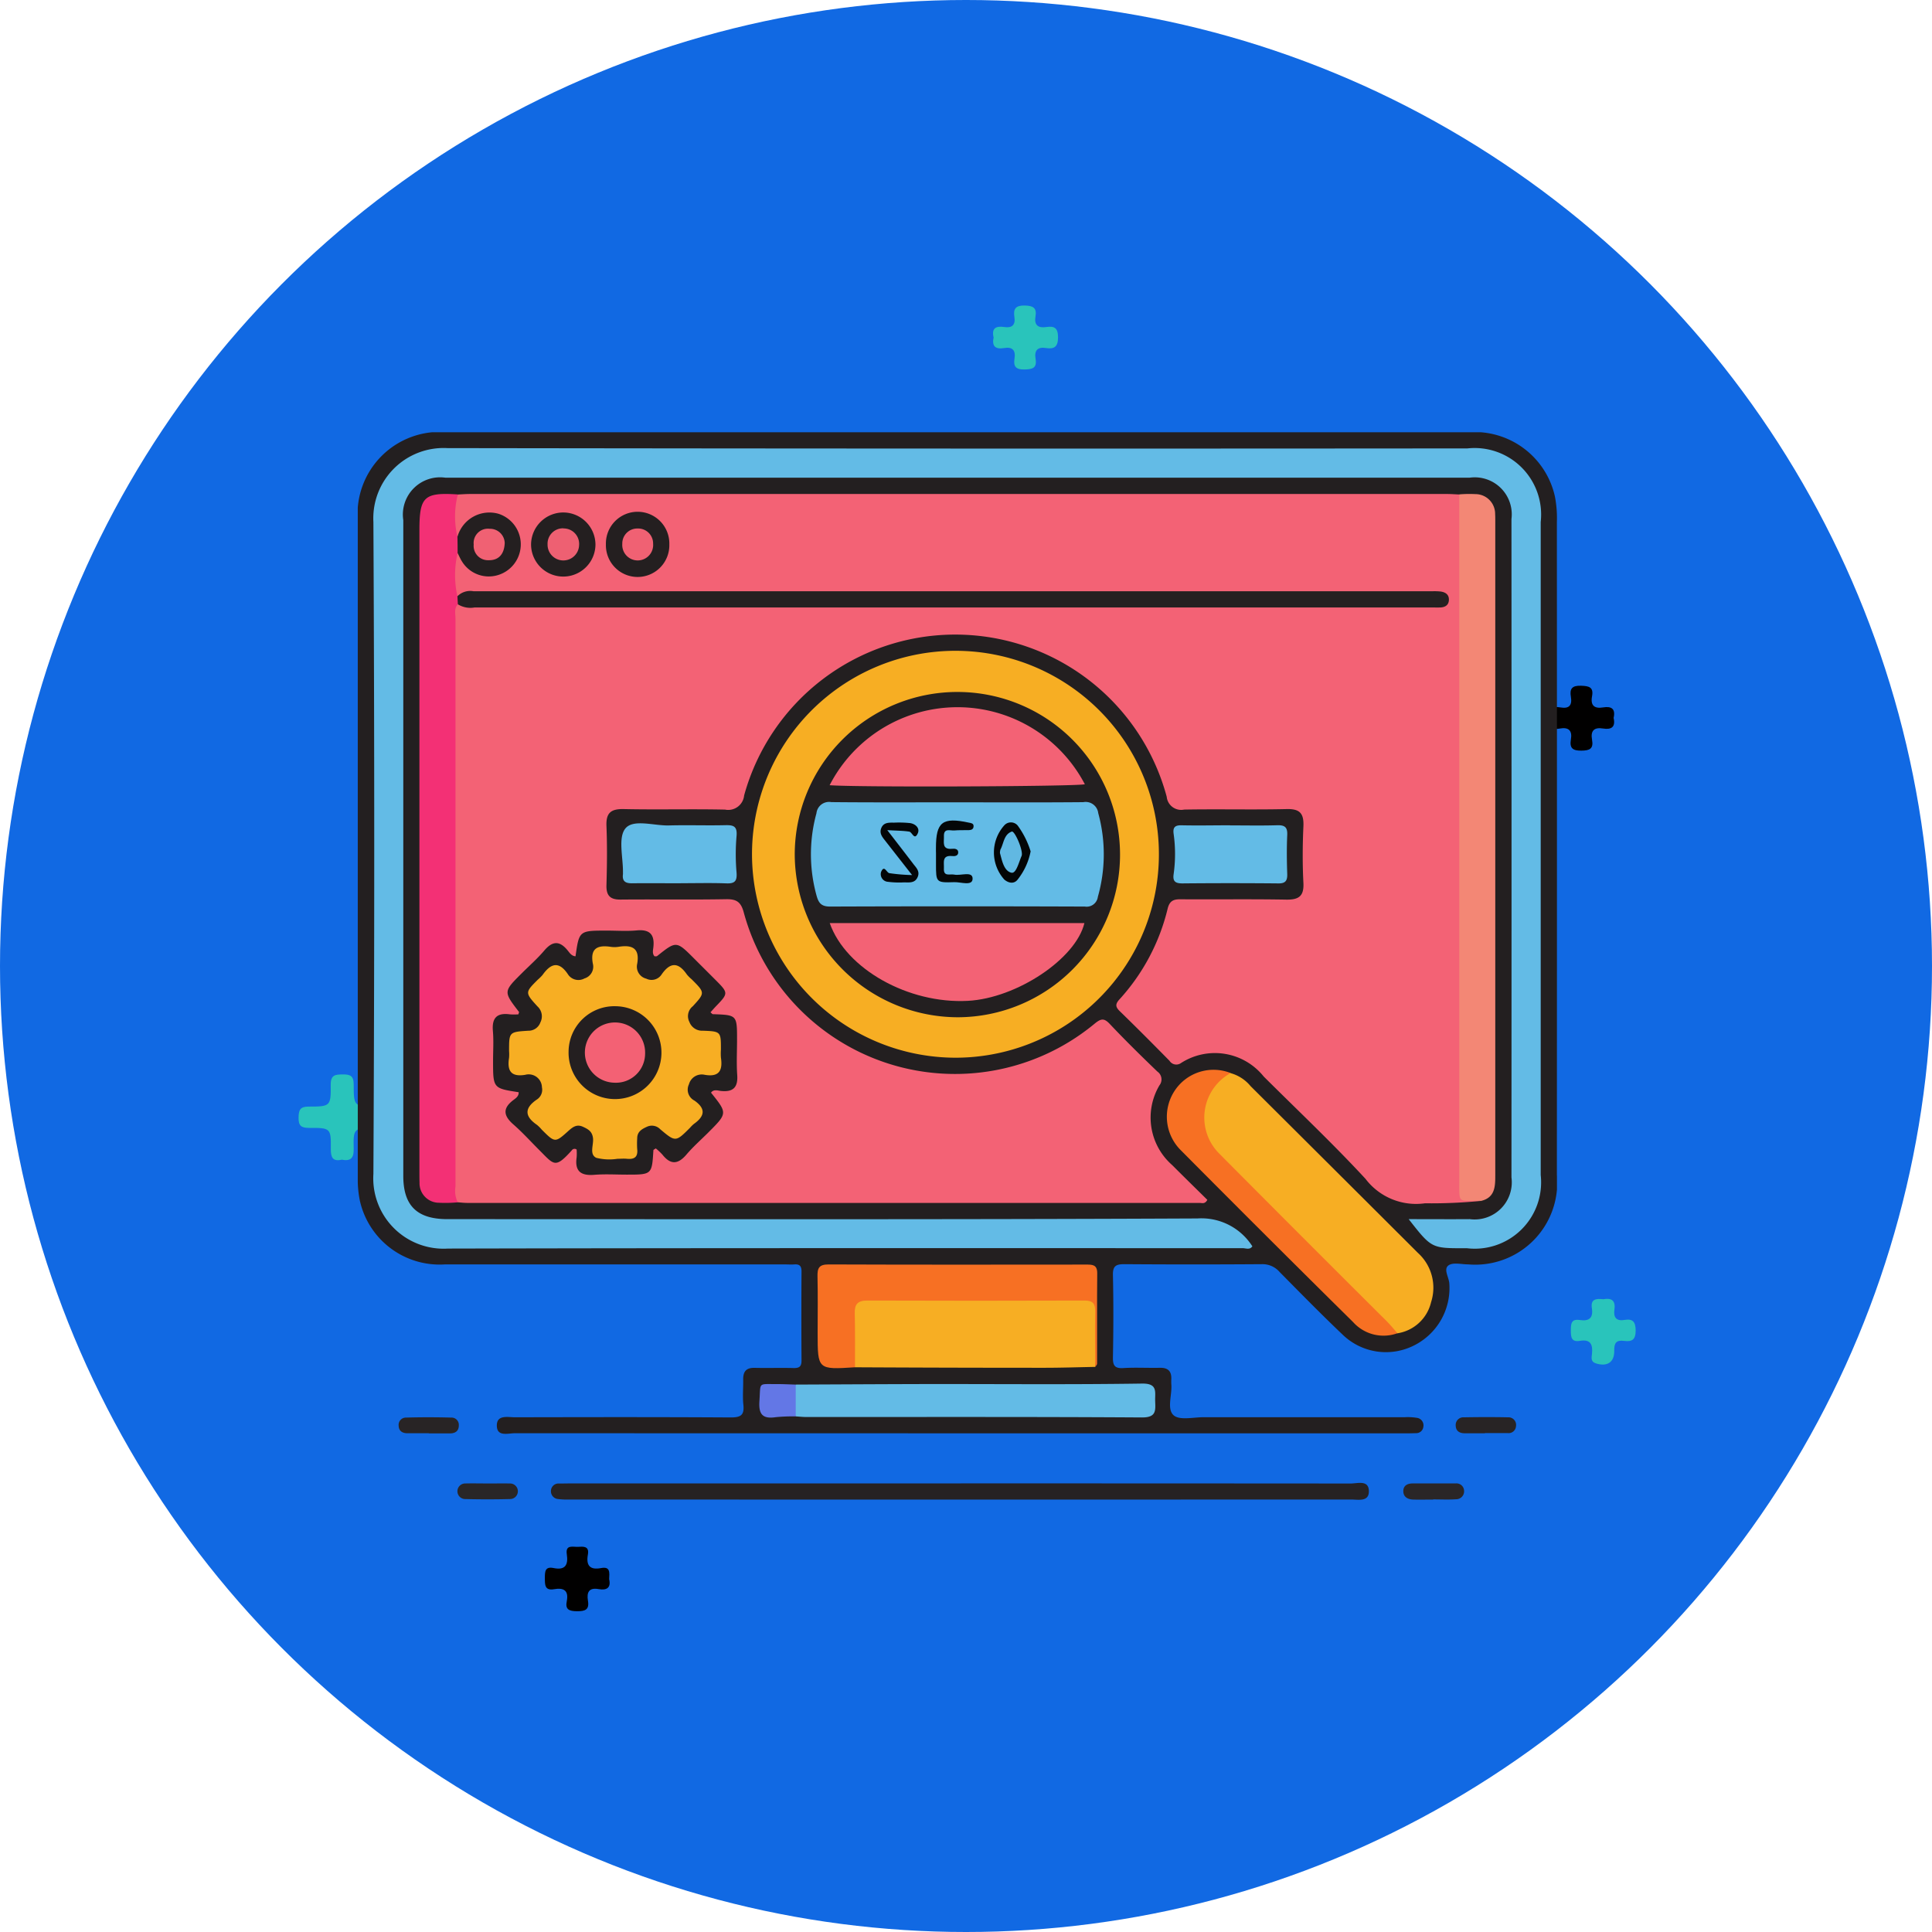 <svg xmlns="http://www.w3.org/2000/svg" xmlns:xlink="http://www.w3.org/1999/xlink" width="81" height="81" viewBox="0 0 81 81">
  <defs>
    <clipPath id="clip-path">
      <rect id="Rectángulo_38131" data-name="Rectángulo 38131" width="50.276" height="44.758" transform="translate(0 0)" fill="none"/>
    </clipPath>
  </defs>
  <g id="Grupo_158628" data-name="Grupo 158628" transform="translate(-1171.189 -5097.419)">
    <circle id="Elipse_4760" data-name="Elipse 4760" cx="40.5" cy="40.5" r="40.5" transform="translate(1171.189 5097.419)" fill="#1169e3"/>
    <g id="Grupo_156593" data-name="Grupo 156593" transform="translate(1183.708 5110.227)">
      <path id="Trazado_127053" data-name="Trazado 127053" d="M15.128,123.211c-.375.084-.462-.093-.459-.444.01-.878-.005-.894-.915-.889-.338,0-.443-.1-.437-.438.006-.312.063-.457.423-.456.912,0,.935-.015.925-.925,0-.412.2-.419.5-.423s.463.048.463.414c0,.922.019.938.919.935.348,0,.431.124.431.448s-.082.447-.43.445c-.918-.005-.94.012-.92.881.01.4-.14.522-.505.451" transform="translate(-13.318 -87.398)" fill="#29c4bb"/>
      <path id="Trazado_127054" data-name="Trazado 127054" d="M213.357,151.157c.336-.064.522.047.467.427-.046.318.064.5.416.441s.471.073.474.444c0,.389-.156.478-.487.434s-.417.095-.411.41c.01.493-.3.683-.772.533-.226-.071-.177-.252-.162-.394.04-.39-.049-.628-.509-.55-.356.061-.378-.163-.377-.436s.012-.494.373-.438c.389.06.574-.082.509-.494-.062-.393.19-.41.481-.376" transform="translate(-158.657 -109.494)" fill="#29c4bb"/>
      <path id="Trazado_127055" data-name="Trazado 127055" d="M210.152,68.984c.087.375-.085.5-.436.444-.381-.064-.536.092-.468.47s-.093.453-.448.457-.5-.1-.44-.461c.068-.379-.09-.535-.467-.465s-.424-.131-.439-.459c-.017-.385.132-.486.468-.427.365.064.5-.087.439-.444-.059-.341.051-.479.43-.465.335.012.528.059.457.443s.095.528.469.465c.352-.059.523.067.435.442" transform="translate(-155.02 -51.692)" fill="#010000"/>
      <path id="Trazado_127056" data-name="Trazado 127056" d="M54.475,186.354c.082.35-.091.478-.44.415-.411-.074-.507.139-.449.485.065.384-.121.444-.459.442s-.5-.075-.428-.423c.089-.457-.14-.569-.533-.5s-.385-.186-.386-.463.006-.5.37-.423c.491.1.616-.139.55-.578-.063-.42.257-.3.471-.312s.479-.043.413.322c-.082.451.076.66.553.568.4-.076.349.2.338.468" transform="translate(-41.455 -132.953)" fill="#010000"/>
      <path id="Trazado_127057" data-name="Trazado 127057" d="M121.781,17.147c-.094-.4.127-.477.453-.428s.473-.09.421-.424.048-.486.432-.478c.353.007.515.1.453.461s.109.493.458.441c.323-.048.485.029.487.424s-.15.513-.5.457c-.372-.059-.5.11-.441.458.065.39-.144.435-.472.441-.351.007-.465-.125-.413-.446.056-.353-.074-.514-.442-.452s-.513-.088-.432-.453" transform="translate(-92.645 -15.816)" fill="#29c4bb"/>
    </g>
    <g id="Grupo_158632" data-name="Grupo 158632" transform="translate(1186.189 5115.541)">
      <g id="Grupo_158632-2" data-name="Grupo 158632" transform="translate(0 0)" clip-path="url(#clip-path)">
        <path id="Trazado_133672" data-name="Trazado 133672" d="M25.191,0q10.69,0,21.38,0A3.451,3.451,0,0,1,50.192,2.7a4.809,4.809,0,0,1,.081,1.067q.006,13.688,0,27.375a3.437,3.437,0,0,1-3.713,3.746c-.283,0-.639-.095-.829.04-.228.162.022.505.033.772a2.688,2.688,0,0,1-1.483,2.588,2.608,2.608,0,0,1-2.989-.453c-.9-.856-1.773-1.746-2.647-2.632a.945.945,0,0,0-.737-.324q-2.885.021-5.769,0c-.357,0-.488.077-.479.462.026,1.15.022,2.3,0,3.45-.006.342.081.466.438.444.507-.031,1.018,0,1.527-.011.335-.008.493.133.483.467a1.945,1.945,0,0,0,0,.226c.038.446-.2,1.037.1,1.3.256.218.828.077,1.259.078q4.214,0,8.428,0a2.4,2.4,0,0,1,.506.026.317.317,0,0,1,.275.368.3.3,0,0,1-.309.275q-.226.008-.452.008-18.665,0-37.33-.005c-.286,0-.756.16-.755-.324,0-.46.456-.345.757-.345,3.017-.006,6.033-.012,9.05.007.425,0,.574-.1.529-.532-.038-.354,0-.716-.008-1.074,0-.329.138-.481.478-.473.546.013,1.093-.007,1.64.008.243.006.329-.073.328-.32q-.013-1.866,0-3.733c0-.22-.079-.308-.3-.292-.131.01-.264,0-.4,0q-7.127,0-14.253,0A3.426,3.426,0,0,1,.086,32.211,4.5,4.5,0,0,1,0,31.2Q0,17.457,0,3.713A3.45,3.45,0,0,1,3.755,0Q14.473,0,25.191,0" transform="translate(0 0)" fill="#231f20"/>
        <path id="Trazado_133673" data-name="Trazado 133673" d="M39.36,120.637q8.17,0,16.34.006c.287,0,.755-.161.763.317.008.463-.448.354-.748.354q-16.4.006-32.794,0a2.8,2.8,0,0,1-.45-.02.325.325,0,0,1-.3-.35.314.314,0,0,1,.342-.3c.169,0,.339-.005.508-.005H39.36" transform="translate(-14.072 -76.568)" fill="#262223"/>
        <path id="Trazado_133674" data-name="Trazado 133674" d="M121.284,121.352c-.282,0-.563.008-.845,0-.229-.009-.417-.115-.408-.368.007-.224.18-.309.393-.308l1.8,0a.317.317,0,0,1,.353.29.333.333,0,0,1-.339.373c-.317.023-.637.006-.956.006v.006" transform="translate(-76.196 -76.604)" fill="#2a2627"/>
        <path id="Trazado_133675" data-name="Trazado 133675" d="M5.971,113.749c-.3,0-.6,0-.9,0-.212,0-.366-.087-.374-.322a.305.305,0,0,1,.307-.335c.634-.018,1.269-.017,1.9,0a.305.305,0,0,1,.316.327c0,.232-.143.332-.36.336-.3,0-.6,0-.9,0" transform="translate(-2.984 -71.781)" fill="#282425"/>
        <path id="Trazado_133676" data-name="Trazado 133676" d="M127.271,113.743h-.841c-.212,0-.374-.08-.385-.313a.321.321,0,0,1,.347-.356c.616-.011,1.233-.013,1.849,0a.318.318,0,0,1,.331.371.31.31,0,0,1-.348.29c-.317,0-.635,0-.953,0v0" transform="translate(-80.013 -71.774)" fill="#282425"/>
        <path id="Trazado_133677" data-name="Trazado 133677" d="M12.741,120.68c.3,0,.6-.007.9,0a.326.326,0,0,1,.027.652q-.959.025-1.92,0a.327.327,0,0,1,.028-.653c.32-.008.641,0,.961,0" transform="translate(-7.269 -76.606)" fill="#292627"/>
        <path id="Trazado_133678" data-name="Trazado 133678" d="M53.864,36.717a21.884,21.884,0,0,1-2.353.1,2.661,2.661,0,0,1-2.492-1.027c-1.368-1.48-2.838-2.866-4.267-4.289a2.621,2.621,0,0,0-3.475-.559.337.337,0,0,1-.474-.1c-.689-.7-1.379-1.394-2.082-2.077-.191-.186-.195-.3-.014-.5a8.641,8.641,0,0,0,2.018-3.8c.083-.34.258-.4.559-.394,1.47.01,2.941-.012,4.411.014.529.009.75-.144.722-.7-.041-.79-.036-1.584,0-2.374.023-.532-.141-.736-.7-.722-1.432.033-2.865-.005-4.3.021a.609.609,0,0,1-.731-.537,9.18,9.18,0,0,0-17.717-.056.67.67,0,0,1-.8.594c-1.413-.031-2.827.009-4.241-.022-.538-.012-.753.151-.731.706.034.828.024,1.659,0,2.488-.011.439.161.607.6.6,1.47-.014,2.941.011,4.411-.015.425-.008.619.1.74.534a9.178,9.178,0,0,0,14.716,4.684c.255-.207.387-.251.631.008.647.685,1.319,1.346,2,2a.4.4,0,0,1,.087.576,2.648,2.648,0,0,0,.538,3.349c.49.493.987.977,1.469,1.453-.1.189-.224.129-.324.129q-15.354,0-30.708,0c-.131,0-.263-.017-.394-.026a.5.5,0,0,1-.265-.465,4.139,4.139,0,0,1-.018-.508q0-11.584,0-23.169c0-.342-.1-.73.258-.987a5.824,5.824,0,0,1,1.183-.011q19.545-.006,39.09-.007a1.647,1.647,0,0,0,.88-.1c-.013-.21-.179-.174-.292-.188a6.772,6.772,0,0,0-.848-.019q-19.233,0-38.467,0a8.844,8.844,0,0,0-1.464.094c-.213-.012-.281-.172-.295-.339a3.076,3.076,0,0,1,.08-1.467c.316-.2.372.123.5.269a1.17,1.17,0,0,0,1.349.446,1.151,1.151,0,0,0,.776-1.189,1.056,1.056,0,0,0-.779-1.055,1.232,1.232,0,0,0-1.327.392c-.14.148-.167.444-.475.393A1.732,1.732,0,0,1,10.968,7.1c.169-.007.338-.021.507-.021H52.445c.169,0,.338.014.507.02.279.325.18.719.181,1.085q.009,13.029,0,26.059c0,.377.027.756-.006,1.13-.055.623.008,1.159.733,1.349" transform="translate(-6.771 -4.49)" fill="#f36275"/>
        <path id="Trazado_133679" data-name="Trazado 133679" d="M45.2,34.148c.907,0,1.736.006,2.565,0A1.557,1.557,0,0,0,49.514,32.4q.006-13.8,0-27.606a1.551,1.551,0,0,0-1.757-1.731q-21.468,0-42.936,0A1.561,1.561,0,0,0,3.053,4.84q0,13.746,0,27.493c0,1.252.576,1.814,1.846,1.815,10.484,0,20.968.02,31.452-.029a2.53,2.53,0,0,1,2.3,1.169c-.11.16-.274.077-.407.077-11.106,0-22.213-.009-33.319.017A2.95,2.95,0,0,1,1.8,32.248q.07-13.661,0-27.323A2.948,2.948,0,0,1,4.9,1.822q21.383.032,42.766.013A2.789,2.789,0,0,1,50.74,4.92q0,13.69,0,27.379a2.781,2.781,0,0,1-3.09,3.069h-.113c-1.377,0-1.377,0-2.333-1.221" transform="translate(-1.145 -1.157)" fill="#63bbe6"/>
        <path id="Trazado_133680" data-name="Trazado 133680" d="M45.258,33.627a8.53,8.53,0,1,1,8.519,8.514,8.546,8.546,0,0,1-8.519-8.514" transform="translate(-28.73 -15.918)" fill="#f7ae23"/>
        <path id="Trazado_133681" data-name="Trazado 133681" d="M8.695,7.1a3.7,3.7,0,0,0-.017,1.781.435.435,0,0,1,.007.678,4.064,4.064,0,0,0-.009,1.811.208.208,0,0,1,.019.339c-.166.175-.1.394-.1.593q0,11.911,0,23.822a1.093,1.093,0,0,0,.095.658A5.463,5.463,0,0,1,7.9,36.8a.817.817,0,0,1-.812-.845c-.006-.188-.005-.377-.005-.565q0-13.389,0-26.777c0-1.419.189-1.6,1.608-1.51" transform="translate(-4.499 -4.496)" fill="#f33075"/>
        <path id="Trazado_133682" data-name="Trazado 133682" d="M127.364,36.718c-.984-.051-.912.214-.912-.956q0-14.333,0-28.666a5.166,5.166,0,0,1,.676-.011.826.826,0,0,1,.827.832c.006.094.006.188.006.282q0,13.73,0,27.459c0,.468-.016.923-.6,1.061" transform="translate(-80.271 -4.491)" fill="#f38775"/>
        <path id="Trazado_133683" data-name="Trazado 133683" d="M98.086,73.551a1.656,1.656,0,0,1,.84.545q3.507,3.491,7.01,6.987a1.968,1.968,0,0,1,.558,2.07,1.719,1.719,0,0,1-1.41,1.306.911.911,0,0,1-.453-.319q-3.55-3.546-7.094-7.1a2.431,2.431,0,0,1-.13-3.191.686.686,0,0,1,.679-.3" transform="translate(-61.495 -46.682)" fill="#f7ae23"/>
        <path id="Trazado_133684" data-name="Trazado 133684" d="M66.811,102.145c-.711.013-1.423.037-2.135.037q-3.968,0-7.936-.021a.786.786,0,0,1-.186-.629c-.012-.47-.014-.941,0-1.411.02-.747.192-.912.954-.938.094,0,.188,0,.282,0h8.076a3.582,3.582,0,0,1,.619.03c.224.04.384.131.374.4-.031.844.054,1.69-.049,2.533" transform="translate(-35.895 -62.959)" fill="#f7ae23"/>
        <path id="Trazado_133685" data-name="Trazado 133685" d="M64.417,99.829c0-.773-.016-1.546,0-2.319.007-.335-.095-.465-.448-.464q-4.553.016-9.107,0c-.4,0-.535.149-.525.536.02.754.008,1.508.01,2.262-1.566.1-1.566.1-1.566-1.439,0-.791.013-1.582-.006-2.373-.008-.346.065-.5.461-.5,3.6.014,7.2.009,10.793.006.264,0,.478-.005.474.37-.014,1.262,0,2.524-.006,3.786,0,.046-.051.091-.079.137" transform="translate(-33.501 -60.642)" fill="#f77023"/>
        <path id="Trazado_133686" data-name="Trazado 133686" d="M49.924,109.256c1.958-.008,3.916-.02,5.874-.023,2.881,0,5.763.024,8.644-.019.677-.011.538.364.552.738.015.392.05.686-.553.682-4.689-.03-9.378-.016-14.067-.018-.15,0-.3-.017-.45-.026a1.2,1.2,0,0,1,0-1.334" transform="translate(-31.563 -69.329)" fill="#63bbe6"/>
        <path id="Trazado_133687" data-name="Trazado 133687" d="M95.553,73.358a2.131,2.131,0,0,0-.507,3.342q3.518,3.542,7.057,7.064c.158.159.3.335.447.5a1.714,1.714,0,0,1-1.858-.465q-3.64-3.595-7.243-7.225a1.978,1.978,0,0,1-.259-2.447,1.951,1.951,0,0,1,2.363-.772" transform="translate(-58.961 -46.49)" fill="#f77023"/>
        <path id="Trazado_133688" data-name="Trazado 133688" d="M32.752,47.416c-.677,0-1.355-.009-2.032,0-.283.005-.432-.079-.392-.382a.48.48,0,0,0,0-.056c.012-.637-.214-1.466.1-1.858.331-.411,1.2-.112,1.827-.129.79-.022,1.581.008,2.371-.011.346-.008.5.051.464.459a8.824,8.824,0,0,0,0,1.522c.026.345-.057.472-.417.459-.639-.024-1.279-.007-1.919-.007" transform="translate(-19.21 -28.506)" fill="#63bbe6"/>
        <path id="Trazado_133689" data-name="Trazado 133689" d="M96,45.123c.659,0,1.319.014,1.978-.006.31-.009.438.073.423.406-.025.545-.019,1.093,0,1.639.009.29-.084.4-.384.393q-2.006-.019-4.012,0c-.294,0-.411-.082-.367-.388a6.06,6.06,0,0,0,0-1.689c-.038-.273.056-.365.332-.359.678.015,1.356,0,2.035,0" transform="translate(-59.433 -28.64)" fill="#63bbe6"/>
        <path id="Trazado_133690" data-name="Trazado 133690" d="M47.621,109.29v1.334a7.341,7.341,0,0,0-.842.032c-.546.081-.718-.122-.68-.672.057-.818-.076-.708.736-.716.263,0,.525.014.787.022" transform="translate(-29.26 -69.362)" fill="#6377e6"/>
        <path id="Trazado_133691" data-name="Trazado 133691" d="M24.638,63.984c.692.862.692.863-.114,1.669-.307.307-.635.595-.915.924-.351.414-.663.44-1.006.008a2.635,2.635,0,0,0-.281-.265c-.047.035-.1.054-.1.076-.062,1.024-.062,1.024-1.122,1.024-.452,0-.908-.029-1.357.008-.561.046-.824-.15-.739-.733a2.221,2.221,0,0,0,0-.326.139.139,0,0,0-.206.036c-.7.777-.74.605-1.36-.014-.36-.359-.7-.737-1.085-1.074s-.482-.649-.026-1.005c.106-.083.257-.166.246-.347C15.5,63.8,15.5,63.8,15.5,62.644c0-.415.029-.832-.007-1.244-.048-.55.167-.774.711-.7a2.556,2.556,0,0,0,.358,0c.018-.068.033-.093.026-.1-.656-.853-.656-.852.106-1.613.32-.32.663-.62.955-.964.336-.394.629-.422.966-.018.089.107.17.25.342.261.152-1.077.152-1.077,1.319-1.077.415,0,.833.031,1.244-.008.557-.053.761.177.7.713-.014.119-.052.26.049.372.04,0,.086.008.108-.009.808-.644.807-.644,1.564.115.306.307.614.612.92.92.5.5.495.54.012,1.04-.088.091-.171.186-.258.282.05.041.075.078.1.079,1.014.034,1.014.034,1.014,1.077,0,.49-.027.983.007,1.47.038.528-.175.726-.688.671-.129-.014-.3-.081-.41.072" transform="translate(-9.828 -36.295)" fill="#231f20"/>
        <path id="Trazado_133692" data-name="Trazado 133692" d="M11.458,18.8c-.006-.113-.013-.226-.019-.339a.755.755,0,0,1,.672-.21H52.324a2.425,2.425,0,0,1,.338.012c.209.03.36.134.344.368-.015.205-.156.288-.348.3-.132.005-.264,0-.4,0h-40.1a1,1,0,0,1-.7-.132" transform="translate(-7.261 -11.585)" fill="#252021"/>
        <path id="Trazado_133693" data-name="Trazado 133693" d="M31.144,10.546a1.33,1.33,0,1,1-2.659,0,1.33,1.33,0,1,1,2.659,0" transform="translate(-18.082 -5.845)" fill="#241f20"/>
        <path id="Trazado_133694" data-name="Trazado 133694" d="M11.451,10.89q0-.339-.007-.678a1.391,1.391,0,0,1,1.719-.968,1.346,1.346,0,0,1-.072,2.585,1.318,1.318,0,0,1-1.459-.589c-.07-.11-.121-.233-.181-.35" transform="translate(-7.265 -5.826)" fill="#241f20"/>
        <path id="Trazado_133695" data-name="Trazado 133695" d="M21.28,9.21A1.353,1.353,0,0,1,22.6,10.547a1.35,1.35,0,1,1-2.7,0A1.353,1.353,0,0,1,21.28,9.21" transform="translate(-12.635 -5.846)" fill="#241f20"/>
        <path id="Trazado_133696" data-name="Trazado 133696" d="M50.163,36.576a6.819,6.819,0,1,1,6.831,6.818,6.85,6.85,0,0,1-6.831-6.818" transform="translate(-31.843 -18.867)" fill="#231f20"/>
        <path id="Trazado_133697" data-name="Trazado 133697" d="M18.712,64.922a.555.555,0,0,0-.7-.527c-.608.1-.763-.179-.678-.715a1.815,1.815,0,0,0,0-.282c0-.794,0-.8.8-.851a.529.529,0,0,0,.515-.354.561.561,0,0,0-.124-.666c-.529-.579-.522-.586.016-1.123a1.715,1.715,0,0,0,.2-.2c.338-.475.675-.593,1.054-.034a.523.523,0,0,0,.7.184.514.514,0,0,0,.35-.626c-.115-.631.194-.782.742-.7a1.105,1.105,0,0,0,.338,0c.578-.094.9.064.778.727a.518.518,0,0,0,.384.609.5.5,0,0,0,.646-.182c.362-.52.7-.511,1.055.007a1.533,1.533,0,0,0,.2.2c.562.562.568.567.047,1.133a.526.526,0,0,0-.142.653.568.568,0,0,0,.564.371c.759.028.759.038.759.79a2.275,2.275,0,0,0,0,.339c.081.537-.073.826-.683.719a.556.556,0,0,0-.658.4.512.512,0,0,0,.227.679c.5.35.43.661-.019.981a1.374,1.374,0,0,0-.161.159c-.6.6-.607.607-1.251.064a.486.486,0,0,0-.565-.1c-.223.1-.4.213-.4.482a3.514,3.514,0,0,0,0,.451c.037.333-.122.437-.428.406-.13-.013-.264,0-.4,0a2.222,2.222,0,0,1-.891-.042c-.3-.152-.1-.54-.134-.823s-.2-.375-.416-.475c-.255-.12-.423,0-.6.157-.574.519-.577.516-1.133-.039a1.533,1.533,0,0,0-.2-.2c-.506-.347-.546-.69-.015-1.056a.486.486,0,0,0,.225-.507" transform="translate(-10.991 -37.455)" fill="#f7ae23"/>
        <path id="Trazado_133698" data-name="Trazado 133698" d="M31,11.052a.627.627,0,0,1,.65.637.648.648,0,1,1-1.292.005A.627.627,0,0,1,31,11.052" transform="translate(-19.268 -7.016)" fill="#f06173"/>
        <path id="Trazado_133699" data-name="Trazado 133699" d="M14.606,11.693c-.023.475-.272.719-.678.708a.6.6,0,0,1-.622-.657.6.6,0,0,1,.67-.66.615.615,0,0,1,.631.608" transform="translate(-8.446 -7.036)" fill="#f06173"/>
        <path id="Trazado_133700" data-name="Trazado 133700" d="M22.455,11.044a.649.649,0,0,1,.657.7.661.661,0,0,1-1.322-.039.644.644,0,0,1,.665-.666" transform="translate(-13.833 -7.011)" fill="#ee6072"/>
        <path id="Trazado_133701" data-name="Trazado 133701" d="M58.189,42.472c1.751,0,3.5.009,5.253-.007a.531.531,0,0,1,.628.459,6.529,6.529,0,0,1-.016,3.51.474.474,0,0,1-.548.408q-5.338-.02-10.677,0c-.367,0-.482-.145-.568-.457a6.5,6.5,0,0,1-.005-3.455.531.531,0,0,1,.622-.467c1.77.018,3.54.008,5.31.008" transform="translate(-33.026 -26.956)" fill="#63bbe6"/>
        <path id="Trazado_133702" data-name="Trazado 133702" d="M54.181,56.349H64.858c-.36,1.5-2.838,3.15-4.885,3.26-2.491.134-5.116-1.336-5.792-3.26" transform="translate(-34.394 -35.77)" fill="#f36275"/>
        <path id="Trazado_133703" data-name="Trazado 133703" d="M54.171,34.844a6.028,6.028,0,0,1,10.7-.039c-.436.095-9.578.131-10.7.039" transform="translate(-34.388 -20.046)" fill="#f36275"/>
        <path id="Trazado_133704" data-name="Trazado 133704" d="M26.17,65.893a1.947,1.947,0,1,1-1.971,1.9,1.92,1.92,0,0,1,1.971-1.9" transform="translate(-15.361 -41.829)" fill="#241f20"/>
        <path id="Trazado_133705" data-name="Trazado 133705" d="M66.375,45.9v-.169c0-1.088.272-1.3,1.378-1.061.092.02.2.024.2.146s-.084.164-.186.168c-.206.008-.414-.005-.618.014-.176.016-.454-.117-.439.247.01.242-.1.565.348.522.1-.01.25,0,.251.149s-.141.167-.248.156c-.45-.047-.338.274-.352.517-.021.363.254.222.43.26.273.059.771-.16.773.167s-.494.141-.764.15c-.77.026-.771.009-.771-.759V45.9" transform="translate(-42.135 -28.303)" fill="#040708"/>
        <path id="Trazado_133706" data-name="Trazado 133706" d="M61.339,47.012c-.427-.545-.77-.983-1.113-1.422-.127-.163-.275-.322-.174-.557s.324-.219.531-.218a4.537,4.537,0,0,1,.677.019c.226.036.417.215.317.432-.142.309-.233-.054-.355-.074-.256-.041-.52-.039-.922-.063.41.532.749.968,1.083,1.407.122.161.292.31.194.55-.112.275-.355.234-.578.233a3.779,3.779,0,0,1-.676-.024.321.321,0,0,1-.283-.413c.133-.315.225.025.344.05a7.585,7.585,0,0,0,.956.08" transform="translate(-38.1 -28.447)" fill="#030608"/>
        <path id="Trazado_133707" data-name="Trazado 133707" d="M74.569,45.994a2.739,2.739,0,0,1-.548,1.192c-.146.186-.37.153-.554,0a1.7,1.7,0,0,1,0-2.279.371.371,0,0,1,.556.009,3.649,3.649,0,0,1,.543,1.08" transform="translate(-46.358 -28.429)" fill="#030506"/>
        <path id="Trazado_133708" data-name="Trazado 133708" d="M27.308,70.284a1.263,1.263,0,1,1,1.283-1.208,1.222,1.222,0,0,1-1.283,1.208" transform="translate(-16.545 -43.013)" fill="#f36174"/>
        <path id="Trazado_133709" data-name="Trazado 133709" d="M73.725,46.745a.54.54,0,0,1,.019-.149c.143-.264.142-.636.476-.756.125-.045.5.823.411,1.024-.115.263-.227.751-.429.7-.317-.075-.393-.522-.477-.823" transform="translate(-46.801 -29.098)" fill="#61b8e2"/>
      </g>
    </g>
  </g>
</svg>
